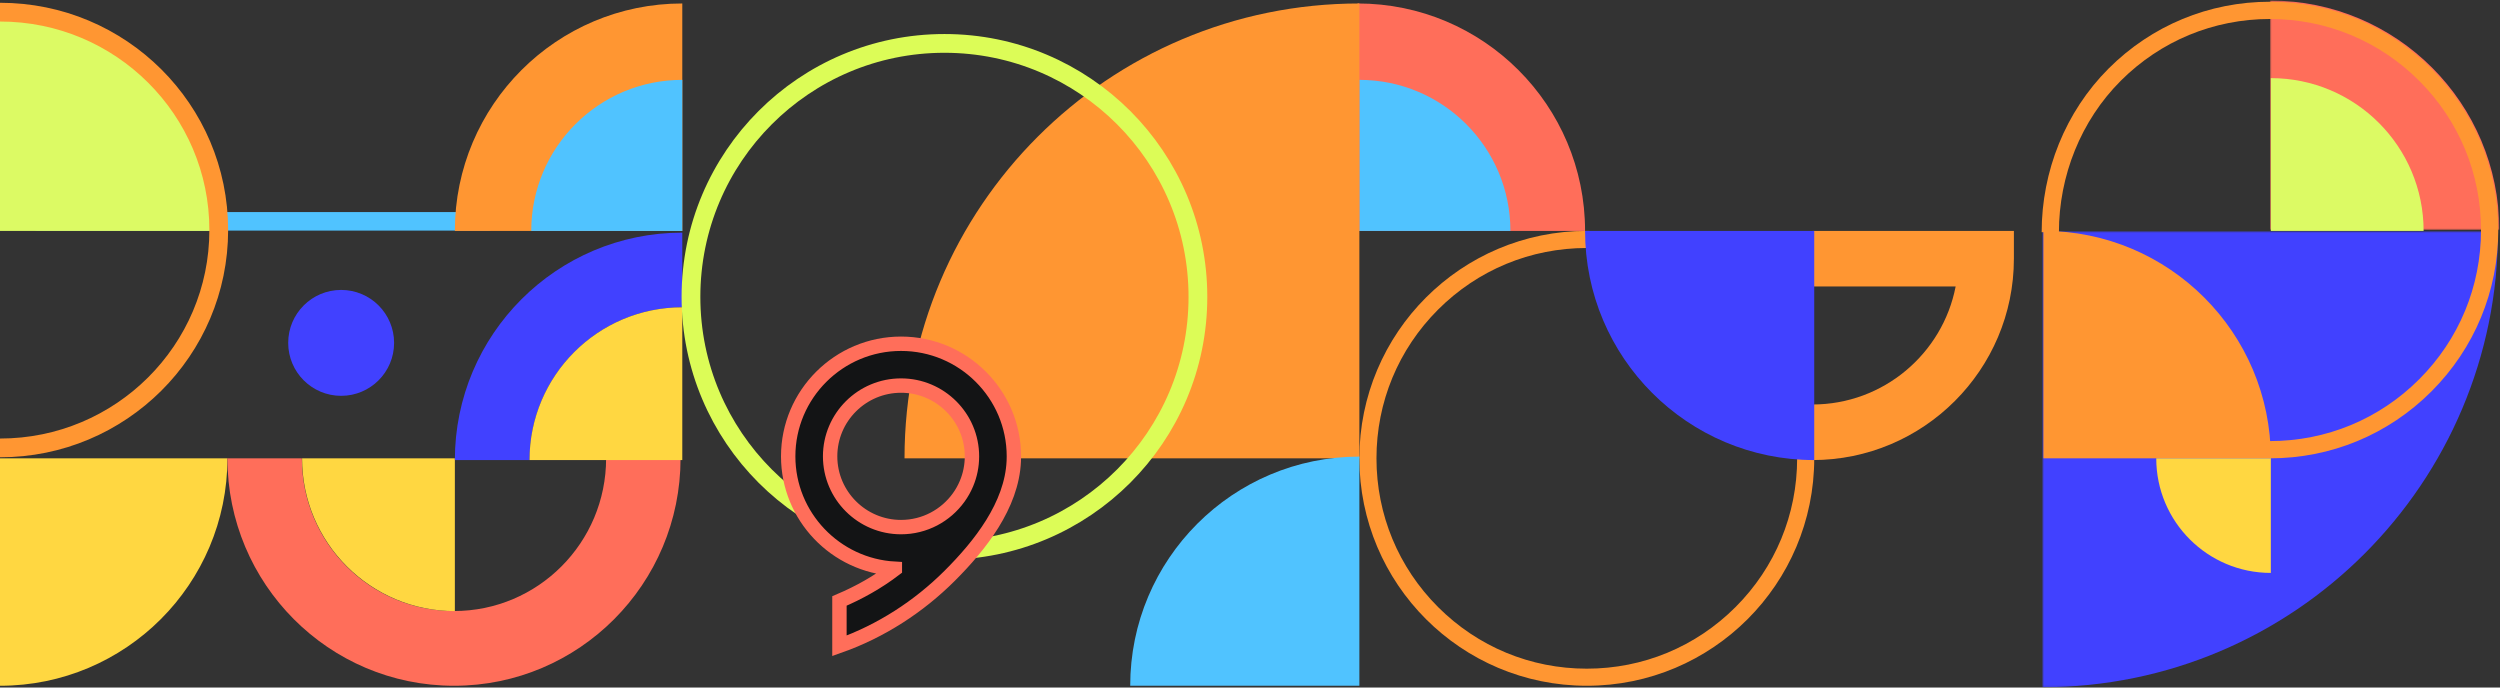 <?xml version="1.0" encoding="UTF-8"?>
<svg width="1440px" height="396px" viewBox="0 0 1440 396" version="1.1" xmlns="http://www.w3.org/2000/svg" xmlns:xlink="http://www.w3.org/1999/xlink">
    <rect x="0" y="0" width="1440" height="396" fill="#333333" stroke="none"/>
    <title>86AC36CD-FFA7-4380-B284-1ACA30449869</title>
    <defs>
        <polygon id="path-1" points="0.422 0.239 262.851 0.239 262.851 262.84 0.422 262.84"></polygon>
        <polygon id="path-3" points="0.547 0.312 132.592 0.312 132.592 132.442 0.547 132.442"></polygon>
    </defs>
    <g id="Page-1" stroke="none" stroke-width="1" fill="none" fill-rule="evenodd">
        <g id="About-Us_1440x1024" transform="translate(0, -226)">
            <g id="Group-57" transform="translate(0, 226)">
                <g id="Group-3" transform="translate(1176, 133)">
                    <mask id="mask-2" fill="white">
                        <use xlink:href="#path-1"></use>
                    </mask>
                    <g id="Clip-2"></g>
                    <path d="M262.851,0.239 L0.422,0.239 L0.422,262.84 C145.37,262.84 262.851,145.271 262.851,0.239" id="Fill-1" fill="#4141FF" mask="url(#mask-2)"></path>
                </g>
                <line x1="22" y1="127.5" x2="281" y2="127.5" id="Stroke-4" stroke="#50C3FF" stroke-width="10.673" stroke-linecap="round"></line>
                <path d="M0,395 L0,264 L131,264 C131,336.355 72.35,395 0,395" id="Fill-6" fill="#FFD741"></path>
                <path d="M166,197.5 C166,180.656 179.656,167 196.5,167 C213.344,167 227,180.656 227,197.5 C227,214.345 213.344,228 196.5,228 C179.656,228 166,214.345 166,197.5" id="Fill-8" fill="#4141FF"></path>
                <path d="M349.124,264 C349.124,312.576 309.893,351.956 261.501,351.956 C213.11,351.956 173.88,312.576 173.88,264 L131,264 C131,336.35 189.426,395 261.501,395 C333.574,395 392,336.35 392,264 L349.124,264 Z" id="Fill-10" fill="#FF6E5A"></path>
                <path d="M174,264 L262,264 L262,352 C213.4,352 174,312.6 174,264" id="Fill-12" fill="#FFD741"></path>
                <path d="M393,2 L393,133 L262,133 C262,60.646 320.65,2 393,2" id="Fill-14" fill="#FF9632"></path>
                <path d="M393,46 L393,133 L306,133 C306,84.948 344.951,46 393,46" id="Fill-16" fill="#50C3FF"></path>
                <path d="M393,134 L393,177.044 C344.424,177.044 305.044,216.423 305.044,265 L262,265 C262,192.65 320.65,134 393,134" id="Fill-18" fill="#4141FF"></path>
                <path d="M393,177 L393,265 L305,265 C305,216.399 344.4,177 393,177" id="Fill-20" fill="#FFD741"></path>
                <path d="M130,133 L0,133 L0,3 C71.803,3 130,61.202 130,133" id="Fill-22" fill="#DCFA64"></path>
                <path d="M0,7 C69.588,7 126,63.188 126,132.5 C126,201.812 69.588,258 0,258" id="Stroke-24" stroke="#FF9632" stroke-width="10.804"></path>
                <path d="M1308,264 L1177,264 L1177,133 C1249.355,133 1308,191.65 1308,264" id="Fill-26" fill="#FF9632"></path>
                <path d="M913,133 L782,133 L782,2 C854.355,2 913,60.65 913,133" id="Fill-28" fill="#FF6E5A"></path>
                <path d="M870,133 L783,133 L783,46 C831.052,46 870,84.951 870,133" id="Fill-30" fill="#50C3FF"></path>
                <g id="Group-34" transform="translate(1307, 0)">
                    <mask id="mask-4" fill="white">
                        <use xlink:href="#path-3"></use>
                    </mask>
                    <g id="Clip-33"></g>
                    <path d="M132.592,132.442 L0.547,132.442 L0.547,0.311 C73.48,0.311 132.592,59.468 132.592,132.442" id="Fill-32" fill="#FF6E5A" mask="url(#mask-4)"></path>
                </g>
                <path d="M1396,133 L1308,133 L1308,45 C1356.605,45 1396,84.399 1396,133" id="Fill-35" fill="#DCFA64"></path>
                <path d="M1044,265 L1044,232.984 C1084.836,232.984 1118.958,203.692 1126.452,165.016 L1044,165.016 L1044,133 L1160,133 L1160,149.008 C1160,212.966 1107.962,265 1044,265" id="Fill-37" fill="#FF9632"></path>
                <path d="M914,133 C841.651,133 783,191.651 783,264 C783,336.35 841.651,395 914,395 C986.349,395 1045,336.35 1045,264 C1045,191.651 986.349,133 914,133 M914,142.845 C946.362,142.845 976.786,155.447 999.67,178.331 C1022.553,201.214 1035.155,231.638 1035.155,264 C1035.155,296.362 1022.553,326.787 999.67,349.67 C976.786,372.554 946.362,385.156 914,385.156 C881.638,385.156 851.215,372.554 828.331,349.67 C805.448,326.787 792.846,296.362 792.846,264 C792.846,231.638 805.448,201.214 828.331,178.331 C851.215,155.447 881.638,142.845 914,142.845" id="Fill-39" fill="#FF9632"></path>
                <path d="M1045,265 L1045,133 L913,133 C913,205.908 972.098,265 1045,265" id="Fill-41" fill="#4141FF"></path>
                <path d="M783,2 L783,264 L521,264 C521,119.29 638.3,2 783,2" id="Fill-43" fill="#FF9632"></path>
                <path d="M690,171 C690,251.634 624.633,317 544,317 C463.367,317 398,251.634 398,171 C398,90.366 463.367,25 544,25 C624.633,25 690,90.366 690,171 Z" id="Stroke-45" stroke="#DCFC57" stroke-width="10.804"></path>
                <path d="M783,263 L783,395 L651,395 C651,322.092 710.098,263 783,263" id="Fill-47" fill="#50C3FF"></path>
                <path d="M519,303.61 C496.476,303.61 478.151,285.326 478.151,262.853 C478.151,240.376 496.476,222.091 519,222.091 C541.524,222.091 559.849,240.376 559.849,262.853 C559.849,268.398 558.733,273.687 556.713,278.509 C555.509,281.388 553.984,284.102 552.174,286.602 C544.757,296.894 532.65,303.61 519,303.61 L519,303.61 Z M515.441,327.811 C505.614,335.305 494.851,341.356 483.518,346.155 L483.518,372 C507.38,363.552 529.144,349.499 547.024,331.65 C564.489,314.213 582.814,291.157 583.943,265.564 C583.983,264.666 584,263.759 584,262.853 C584,227.091 554.838,198 519,198 C483.162,198 454,227.091 454,262.853 C454,297.418 481.252,325.757 515.441,327.605 L515.441,327.811 Z" id="Fill-49" fill="#131415"></path>
                <path d="M519,303.61 C496.476,303.61 478.151,285.326 478.151,262.853 C478.151,240.376 496.476,222.091 519,222.091 C541.524,222.091 559.849,240.376 559.849,262.853 C559.849,268.398 558.733,273.687 556.713,278.509 C555.509,281.388 553.984,284.102 552.174,286.602 C544.757,296.894 532.65,303.61 519,303.61 Z M515.441,327.811 C505.614,335.305 494.851,341.356 483.518,346.155 L483.518,372 C507.38,363.552 529.144,349.499 547.024,331.65 C564.489,314.213 582.814,291.157 583.943,265.564 C583.983,264.666 584,263.759 584,262.853 C584,227.091 554.838,198 519,198 C483.162,198 454,227.091 454,262.853 C454,297.418 481.252,325.757 515.441,327.605 L515.441,327.811 Z" id="Stroke-51" stroke="#FF6E5A" stroke-width="8.283"></path>
                <path d="M1307.5,264 L1306.159,254.003 L1307.5,254.06 C1339.97,254.06 1370.497,241.415 1393.455,218.455 C1416.415,195.496 1429.06,164.97 1429.06,132.5 C1429.06,100.03 1416.415,69.504 1393.455,46.544 C1370.497,23.584 1339.97,10.94 1307.5,10.94 C1275.03,10.94 1244.504,23.584 1221.545,46.544 C1198.585,69.504 1185.94,101.294 1185.94,133.764 L1176,133.764 C1176,98.639 1189.679,64.352 1214.516,39.516 C1239.352,14.678 1272.375,1 1307.5,1 C1342.625,1 1375.648,14.678 1400.484,39.516 C1425.321,64.352 1439,97.374 1439,132.5 C1439,167.625 1425.321,200.647 1400.484,225.484 C1375.648,250.322 1342.625,264 1307.5,264" id="Fill-53" fill="#FF9632"></path>
                <path d="M1242,264 L1308,264 L1308,330 C1271.547,330 1242,300.451 1242,264" id="Fill-55" fill="#FFD741"></path>
            </g>
        </g>
    </g>
</svg>
